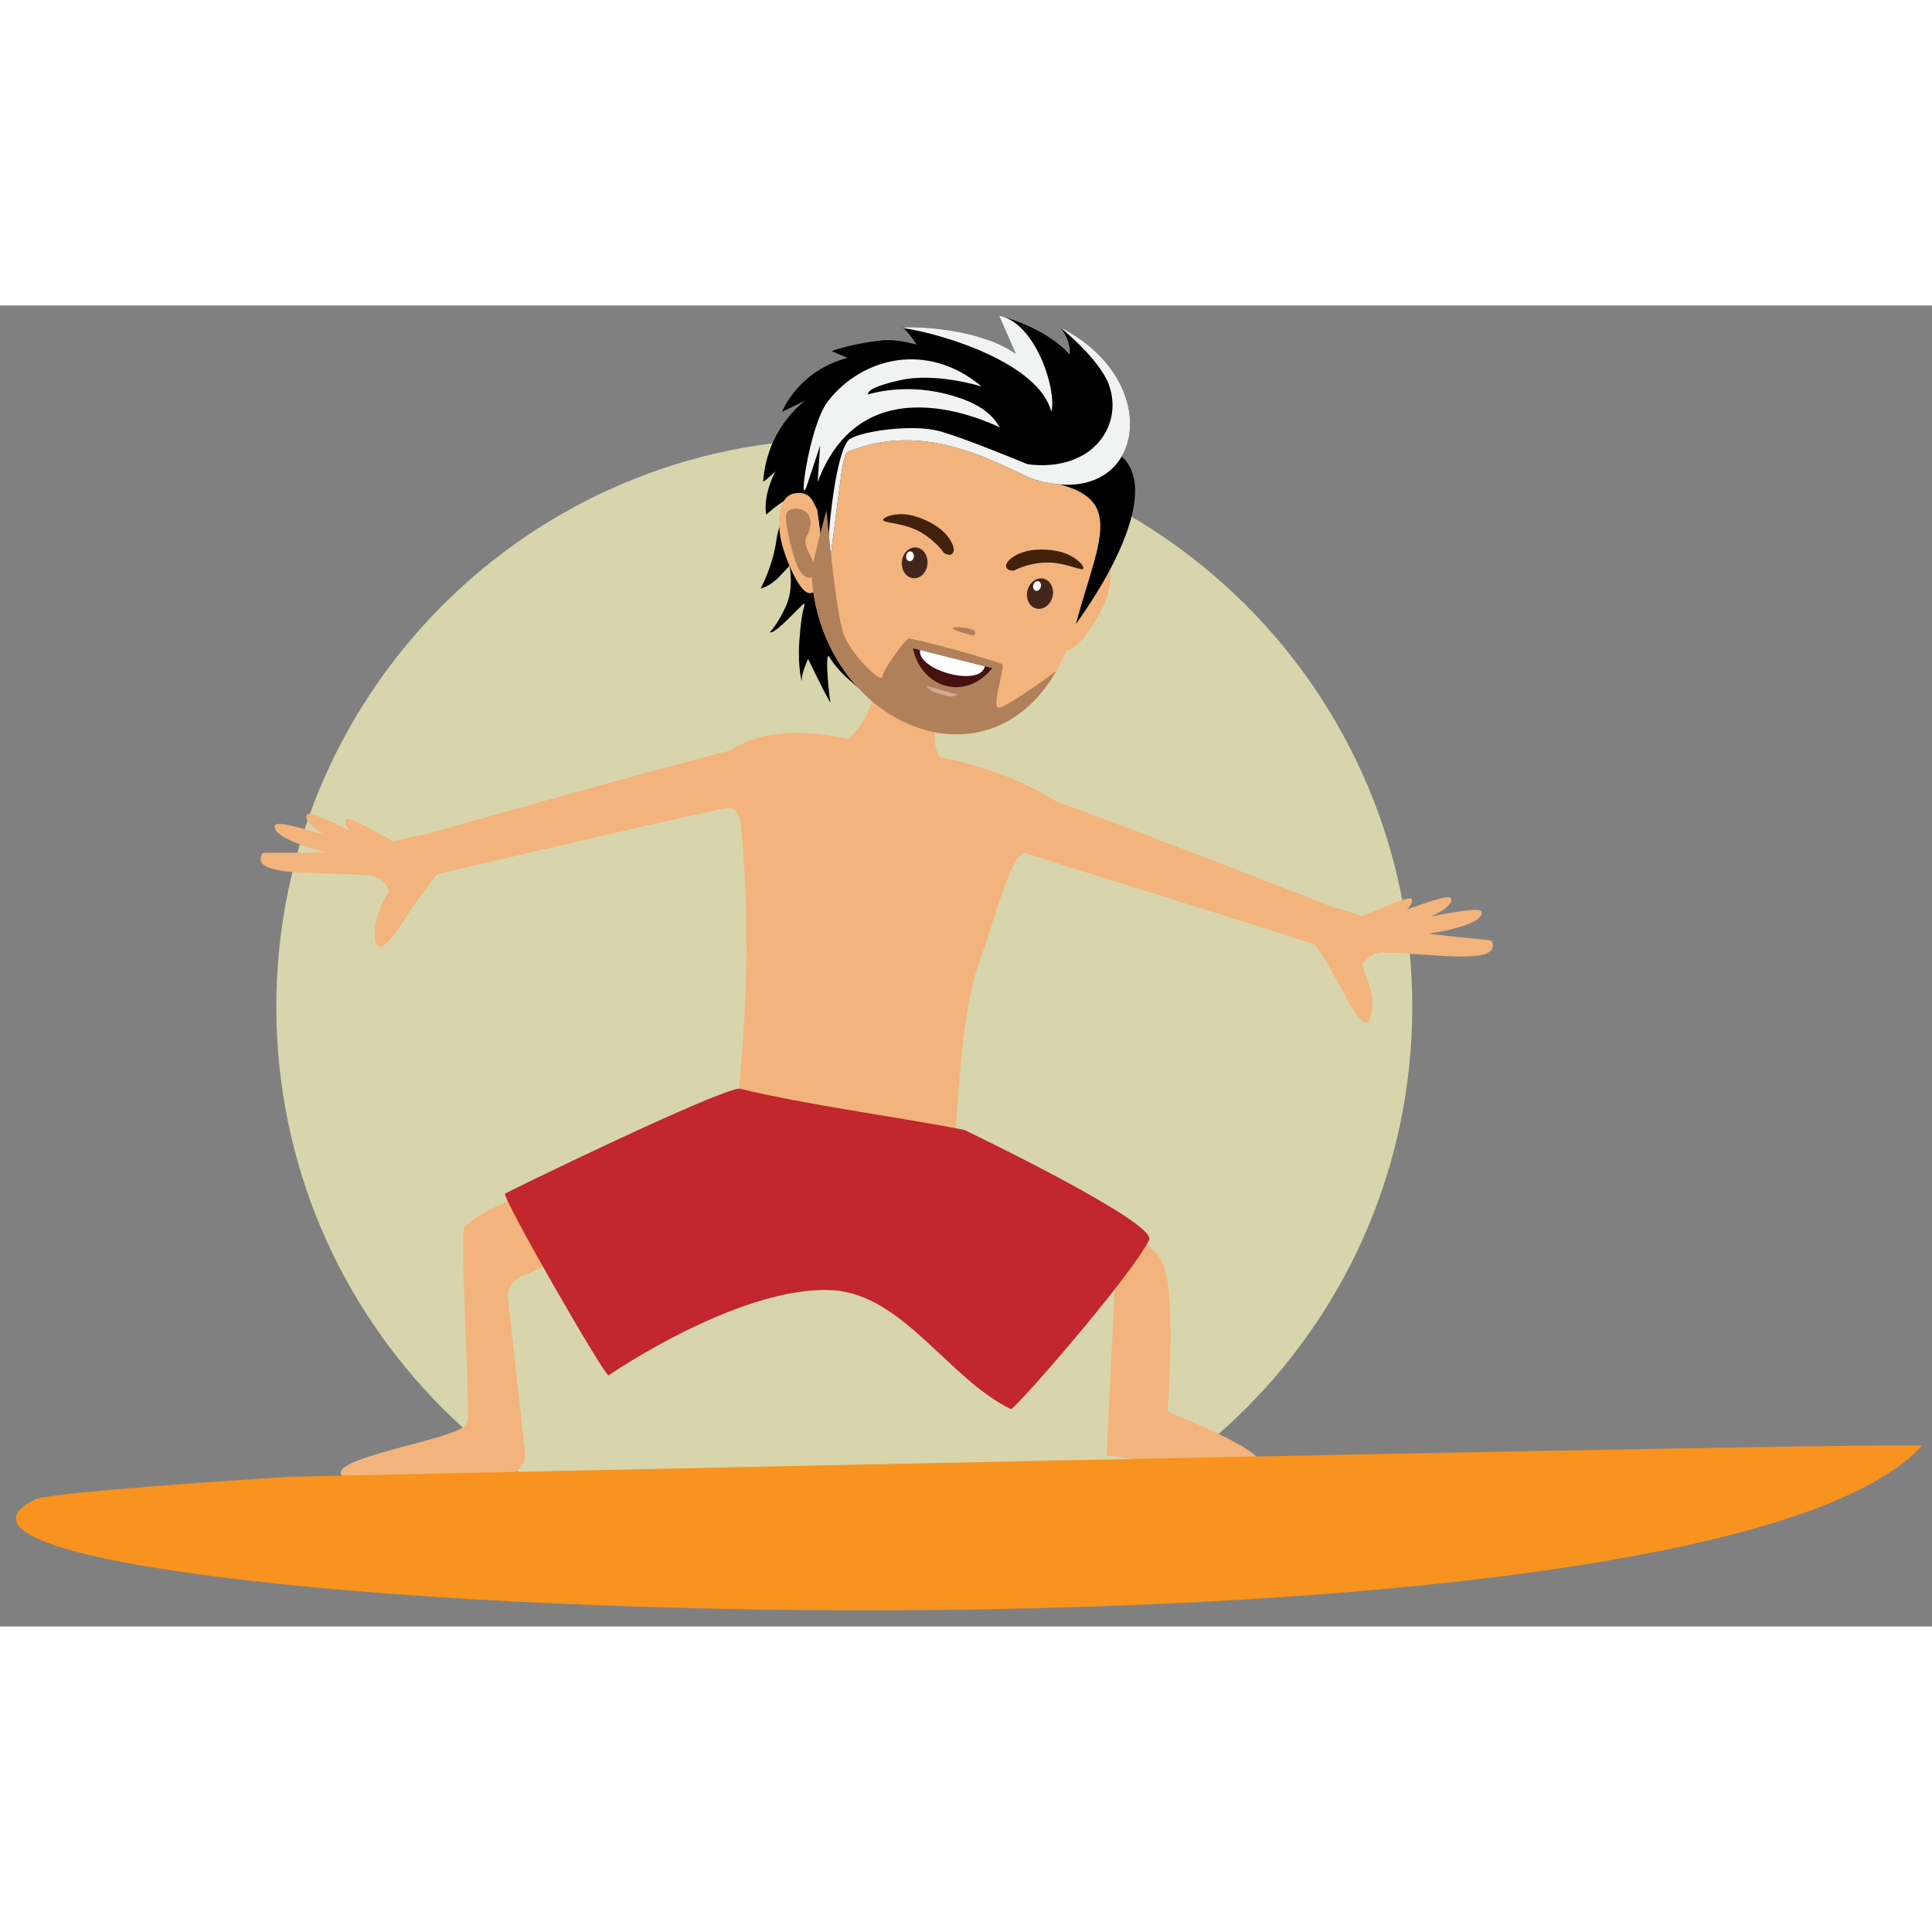 <?xml version="1.0" encoding="UTF-8" standalone="no"?>
<svg
   xmlns:dc="http://purl.org/dc/elements/1.1/"
   xmlns:cc="http://creativecommons.org/ns#"
   xmlns:rdf="http://www.w3.org/1999/02/22-rdf-syntax-ns#"
   xmlns:svg="http://www.w3.org/2000/svg"
   xmlns="http://www.w3.org/2000/svg"
   id="svg3983"
   version="1.1"
   viewBox="0 0 141.988 97.088"
   height="65px"
   width="65px">
  <rect x="0" y="0" width="141.988" height="97.088" fill="#808080" stroke="none"/>
  <defs
     id="defs3977">
    <clipPath
       id="clipPath510"
       clipPathUnits="userSpaceOnUse">
      <path
         id="path508"
         d="m 495.869,870.331 h 168.254 v -66.62 H 495.869 Z" />
    </clipPath>
    <clipPath
       id="clipPath526"
       clipPathUnits="userSpaceOnUse">
      <path
         id="path524"
         d="M 544.277,882.402 H 716.912 V 831.466 H 544.277 Z" />
    </clipPath>
    <clipPath
       id="clipPath658"
       clipPathUnits="userSpaceOnUse">
      <path
         id="path656"
         d="M 647.439,1074.98 H 666.3 v -13.82 h -18.861 z" />
    </clipPath>
    <clipPath
       id="clipPath674"
       clipPathUnits="userSpaceOnUse">
      <path
         id="path672"
         d="m 652.498,1074.98 h 20.413 v -15.73 h -20.413 z" />
    </clipPath>
    <clipPath
       id="clipPath782"
       clipPathUnits="userSpaceOnUse">
      <path
         id="path780"
         d="m 1019.13,1093.31 h 63.02 v -53.25 h -63.02 z" />
    </clipPath>
    <clipPath
       id="clipPath806"
       clipPathUnits="userSpaceOnUse">
      <path
         id="path804"
         d="m 1034.81,1095.74 h 31.14 v -20.01 h -31.14 z" />
    </clipPath>
    <clipPath
       id="clipPath822"
       clipPathUnits="userSpaceOnUse">
      <path
         id="path820"
         d="m 1014.19,1086.65 h 40.93 v -27.31 h -40.93 z" />
    </clipPath>
    <clipPath
       id="clipPath782-3"
       clipPathUnits="userSpaceOnUse">
      <path
         id="path780-6"
         d="m 1019.13,1093.31 h 63.02 v -53.25 h -63.02 z" />
    </clipPath>
    <clipPath
       id="clipPath806-7"
       clipPathUnits="userSpaceOnUse">
      <path
         id="path804-5"
         d="m 1034.81,1095.74 h 31.14 v -20.01 h -31.14 z" />
    </clipPath>
    <clipPath
       id="clipPath822-3"
       clipPathUnits="userSpaceOnUse">
      <path
         id="path820-5"
         d="m 1014.19,1086.65 h 40.93 v -27.31 h -40.93 z" />
    </clipPath>
  </defs>
  <g
     transform="translate(-55.727,1.06)"
     id="layer1">
    <g
       id="g5894"
       transform="matrix(0.353,0,0,-0.353,-208.516,400.6)">
      <g
         id="g704"
         transform="translate(1042.592,991.837)">
        <path
           d="m 0,0 c 0,-65.308 -52.942,-118.25 -118.25,-118.25 -65.309,0 -118.25,52.942 -118.25,118.25 0,65.307 52.941,118.25 118.25,118.25 C -52.942,118.25 0,65.307 0,0"
           style="fill:#d8d5ad;fill-opacity:1;fill-rule:nonzero;stroke:none"
           id="path706" />
      </g>
      <g
         id="g708"
         transform="translate(876.55,943.811)">
        <path
           d="m 0,0 c -5.345,-1.936 -14.891,-6.111 -19.674,-8.232 -1.731,-0.767 -2.759,-2.567 -2.548,-4.448 l 3.551,-32.008 c 0.274,-2.464 -1.558,-4.655 -4.031,-4.815 -9.871,-0.629 -32.542,-1.87 -34.066,-0.08 -2.716,3.194 16.613,6.39 23.731,9.301 1.623,0.663 2.46,1.277 2.474,3.026 0.059,8.583 -1.65,38.502 -0.728,39.464 4.807,5.013 20.077,9.338 27.667,11.24 2.383,0.597 4.778,-0.895 5.299,-3.298 L 2.78,5.006 C 3.24,2.877 2.048,0.745 0,0"
           style="fill:#f2b47c;fill-opacity:1;fill-rule:evenodd;stroke:none"
           id="path710" />
      </g>
      <g
         id="g712"
         transform="translate(967.117,942.431)">
        <path
           d="m 0,0 c 2.078,0 13.509,-9.592 13.509,-9.592 l -1.682,-34.379 c 0,0 30.298,-4.498 32.043,-2.669 2.86,2.997 -16.815,10.667 -19.342,11.786 0,0 1.912,24.447 -0.983,30.863 C 20.818,2.045 7.102,7.045 7.102,7.045 Z"
           style="fill:#f2b47c;fill-opacity:1;fill-rule:evenodd;stroke:none"
           id="path714" />
      </g>
      <g
         id="g716"
         transform="translate(1059.157,1005.503)">
        <path
           d="m 0,0 c -0.151,0.367 -2.661,0.261 -13.166,1.553 5.508,0.85 11.52,2.469 11.044,4.576 -0.222,0.966 -5.643,-0.068 -10.564,-0.988 2.695,1.232 4.571,2.522 4.193,3.758 -0.268,0.866 -4.719,-0.706 -9.214,-2.316 0.833,0.76 1.265,1.505 1.002,2.146 -0.364,0.885 -6.232,-1.928 -10.333,-3.58 -1.88,0.718 -3.846,1.411 -5.86,1.88 -0.151,0.036 -40.41,15.853 -57.235,21.851 -1.306,0.464 -9.228,6.369 -24.817,9.482 -2.925,4.483 1.17,13.742 2.025,16.095 0,0 -14.482,2.881 -15.4,4.134 0,0 1.699,-9.751 -5.641,-16.498 -17.85,3.767 -23.478,-2.122 -24.827,-2.465 -17.321,-4.37 -63.671,-17.52 -63.824,-17.541 -2.05,-0.279 -4.07,-0.781 -6.013,-1.316 -3.926,2.034 -9.499,5.392 -9.942,4.544 -0.327,-0.612 0.033,-1.394 0.793,-2.23 -4.324,2.029 -8.608,4.018 -8.953,3.18 -0.495,-1.193 1.246,-2.656 3.815,-4.139 -4.81,1.385 -10.108,2.927 -10.42,1.989 -0.677,-2.053 5.154,-4.237 10.556,-5.606 -10.581,-0.287 -13.069,0.055 -13.255,-0.297 -2.665,-5.072 12.55,-3.664 22.377,-4.514 2.805,-0.241 4.19,-2.951 3.949,-3.403 -0.85,-1.566 -2.588,-4.653 -2.769,-7.084 -0.755,-10.063 5.197,-0.062 7.301,3.101 3.222,4.844 5.682,7.671 5.682,7.671 19.64,4.471 39.783,9.359 59.88,13.707 1.942,0.42 3.045,-1.279 3.243,-3.254 4.964,-50.096 -7.844,-85.436 1.115,-87.066 12.023,-2.192 12.051,-8.403 22.251,-9.332 10.653,-0.971 7.699,0.633 16.348,9.015 7.186,6.968 3.185,42.57 10.769,60.86 1.119,2.699 5.999,21.323 8.78,20.425 17.774,-5.747 42.98,-13.346 60.336,-19.079 0,0 2.178,-3.045 4.928,-8.175 1.793,-3.348 6.768,-13.872 6.972,-3.778 0.051,2.434 -1.387,5.672 -2.083,7.314 -0.198,0.471 1.436,3.036 4.253,3.011 C -12.838,-2.458 2.173,-5.305 0,0"
           style="fill:#f2b47c;fill-opacity:1;fill-rule:evenodd;stroke:none"
           id="path718" />
      </g>
      <g
         id="g720"
         transform="translate(808.881,893.992)">
        <path
           d="M 0,0 C 0,0 340.705,7.452 339.801,6.453 292.246,-46.088 -100.325,-28.49 -53.074,-4.745 -49.706,-3.053 0,0 0,0"
           style="fill:#f7931e;fill-opacity:1;fill-rule:evenodd;stroke:none"
           id="path722" />
      </g>
      <g
         id="g724"
         transform="translate(902.455,974.809)">
        <path
           d="m 0,0 c -5.189,-0.538 -48.58,-21.648 -48.754,-21.887 -0.597,-0.818 20.176,-37.099 21.544,-37.832 12.263,8.207 32.672,18.719 46.84,17.721 14.618,-1.032 24.016,-18.525 37.018,-24.766 3.098,2.597 25.029,27.916 28.708,35.256 1.806,3.587 -38.474,22.901 -38.474,22.901 C 32.695,-5.836 14.402,-3.472 0,0"
           style="fill:#c1272d;fill-opacity:1;fill-rule:evenodd;stroke:none"
           id="path726" />
      </g>
      <g
         id="g728"
         transform="translate(930.012,1073.18)">
        <path
           d="m 0,0 c -0.125,0.426 -1.812,20.75 -3.399,22.192 -1.584,1.443 -7.872,9.219 -7.872,9.219 0,0 -1.314,-2.365 -2.702,-5.213 l -0.494,1.77 c 0,0 -4.592,-6.653 -5.337,-12.139 -0.747,-5.485 -3.268,-10.062 -3.268,-10.062 0,0 1.843,0.296 3.921,2.494 l 2.077,2.198 c 0,0 0.972,-4.612 -0.743,-8.394 -1.712,-3.78 -3.303,-5.35 -3.303,-5.35 0,0 0.014,-1.013 3.858,2.78 1.559,1.537 2.578,2.551 3.21,3.179 0.033,-0.146 0.069,-0.294 0.102,-0.44 -0.433,-1.284 -0.831,-3.669 -1.098,-7.651 -0.374,-5.585 0.693,-9.038 0.538,-7.844 -0.155,1.193 1.303,4.344 1.303,4.344 0,0 5.096,-10.526 4.64,-8.861 -0.271,0.993 -1.113,9.478 -0.381,9.5 0.657,-1.113 2.074,-2.988 3.718,-4.478 2.09,-1.894 5.706,-5.063 4.728,-3.66 -0.975,1.401 -0.446,2.556 -0.446,2.556 0,0 6.315,-4.624 5.681,-3.829 C 4.098,-16.896 0.122,-0.426 0,0"
           style="fill:#000000;fill-opacity:1;fill-rule:evenodd;stroke:none"
           id="path730" />
      </g>
      <g
         id="g732"
         transform="translate(972.315,1083.475)">
        <path
           d="M 0,0 C 0.824,0.738 1.709,3.768 5.234,2.387 8.765,1.009 7.574,-5.277 5.437,-9.291 2.66,-14.507 -3.308,-22.593 -3.28,-12.821 -3.267,-9.111 0,0 0,0"
           style="fill:#f2b47c;fill-opacity:1;fill-rule:evenodd;stroke:none"
           id="path734" />
      </g>
      <g
         id="g736"
         transform="translate(972.941,1072.961)">
        <path
           d="m 0,0 c -10.726,-41.095 -54.459,-25.245 -55.494,10.205 -0.351,12.041 -3.102,27.015 9.309,32.423 C -33.771,48.035 -2.526,38.793 3.21,32.167 8.923,25.568 4.079,15.635 0,0"
           style="fill:#f2b47c;fill-opacity:1;fill-rule:evenodd;stroke:none"
           id="path738" />
      </g>
      <g
         id="g740"
         transform="translate(967.185,1110.604)">
        <path
           d="m 0,0 c 0.256,-0.92 -2.981,-9.062 -2.981,-9.062 19.607,-2.655 13.419,-11.34 8.343,-30.021 11.549,16.036 19.482,35.728 2.742,37.51 C 2.282,-0.954 0,0 0,0"
           style="fill:#000000;fill-opacity:1;fill-rule:evenodd;stroke:none"
           id="path742" />
      </g>
      <g
         id="g744"
         transform="translate(945.038,1086.377)">
        <path
           d="m 0,0 c -0.35,0.606 -2.662,3.377 -5.934,4.842 -3.269,1.467 -6.965,1.352 -6.665,2.063 0.296,0.712 3.203,1.627 6.366,0.753 C -3.072,6.786 -0.043,4.978 1.39,2.597 2.819,0.219 1.757,-0.56 1.002,-0.431 0.253,-0.3 0,0 0,0"
           style="fill:#42210b;fill-opacity:1;fill-rule:evenodd;stroke:none"
           id="path746" />
      </g>
      <g
         id="g748"
         transform="translate(951.241,1069.124)">
        <path
           d="M 0,0 C 0.189,0.239 0.813,0.681 -0.206,1.198 -1.223,1.715 -4.8,2.018 -4.271,1.423 -3.743,0.831 0,0 0,0"
           style="fill:#af805a;fill-opacity:1;fill-rule:evenodd;stroke:none"
           id="path750" />
      </g>
      <g
         id="g752"
         transform="translate(939.381,1087.455)">
        <path
           d="m 0,0 c -1.466,0.196 -2.827,-1.073 -3.042,-2.833 -0.214,-1.762 0.802,-3.349 2.269,-3.545 1.466,-0.194 2.824,1.075 3.039,2.836 C 2.479,-1.781 1.464,-0.194 0,0"
           style="fill:#43261b;fill-opacity:1;fill-rule:evenodd;stroke:none"
           id="path754" />
      </g>
      <g
         id="g756"
         transform="translate(938.224,1086.628)">
        <path
           d="m 0,0 c -0.432,0.107 -0.872,-0.258 -0.987,-0.816 -0.112,-0.558 0.149,-1.098 0.583,-1.205 0.431,-0.107 0.872,0.257 0.985,0.815 C 0.692,-0.647 0.431,-0.107 0,0"
           style="fill:#ffffff;fill-opacity:1;fill-rule:evenodd;stroke:none"
           id="path758" />
      </g>
      <g
         id="g760"
         transform="translate(959.771,1082.692)">
        <path
           d="M 0,0 C 0.585,0.38 3.905,1.802 7.485,1.626 11.063,1.451 14.302,-0.328 14.361,0.442 14.416,1.212 12.243,3.344 9.027,4 5.815,4.654 2.295,4.417 -0.062,2.945 -2.414,1.474 -1.819,0.296 -1.091,0.069 -0.361,-0.155 0,0 0,0"
           style="fill:#42210b;fill-opacity:1;fill-rule:evenodd;stroke:none"
           id="path762" />
      </g>
      <g
         id="g764"
         transform="translate(966.215,1080.838)">
        <path
           d="m 0,0 c -1.365,0.603 -2.976,-0.242 -3.6,-1.886 -0.626,-1.647 -0.027,-3.469 1.338,-4.073 1.364,-0.606 2.977,0.239 3.601,1.886 C 1.964,-2.428 1.364,-0.604 0,0"
           style="fill:#43261b;fill-opacity:1;fill-rule:evenodd;stroke:none"
           id="path766" />
      </g>
      <g
         id="g768"
         transform="translate(964.904,1080.362)">
        <path
           d="m 0,0 c -0.392,0.228 -0.904,-0.002 -1.144,-0.51 -0.239,-0.508 -0.117,-1.105 0.272,-1.33 0.392,-0.228 0.904,0 1.143,0.51 C 0.513,-0.822 0.391,-0.226 0,0"
           style="fill:#ffffff;fill-opacity:1;fill-rule:evenodd;stroke:none"
           id="path770" />
      </g>
      <g
         id="g772"
         transform="translate(969.295,1133.297)">
        <path
           d="m 0,0 c 0,0 2.377,-2.805 1.956,-5.688 -5.111,5.86 -14.689,8.12 -14.689,8.12 l 3.475,-7.953 c -8.296,5.968 -24.499,5.773 -23.529,5.388 0.687,-0.272 2.099,-2.258 2.911,-3.472 -2.464,0.681 -5.13,1.133 -7.446,0.867 -6.445,-0.737 -10.26,-2.211 -10.26,-2.211 0,0 2.652,-1.153 3.334,-1.417 0.035,-0.006 0.08,-0.007 0.102,-0.018 0.107,-0.059 0.061,0.06 -0.102,0.018 -10.442,-2.709 -13.656,-11.228 -13.656,-11.228 l 4.724,2.302 c -1.556,-1.266 -3.937,-3.532 -5.836,-7.026 -2.189,-4.026 -2.697,-7.761 -2.827,-9.854 0.543,0.4 1.108,0.847 1.676,1.362 0.511,0.464 0.894,0.84 0.894,0.84 0,0 -2.67,-4.786 -1.932,-9.037 0,0 3.868,3.508 5.35,3.505 0.627,-1.235 1.785,-3.08 1.785,-3.08 0,0 1.958,4.16 3.437,0.642 0.229,-0.545 2.368,-18.613 2.115,-15.999 -0.055,0.555 1.891,15.259 2.614,20.932 0.72,5.673 1.173,6.842 1.587,7.019 17.524,7.444 33.799,-4.18 39.225,-5.766 C 17.459,-38.328 22.473,-11.389 0,0"
           style="fill:#000000;fill-opacity:1;fill-rule:evenodd;stroke:none"
           id="path774" />
      </g>
      <g
         id="g776"
         transform="translate(-98.302,39.987)">
        <g
           id="g778" />
        <g
           id="g790">
          <g
             clip-path="url(#clipPath782-3)"
             id="g788">
            <g
               transform="translate(1019.132,1040.062)"
               id="g786">
              <path
                 d="m 0,0 c 0.315,3.055 1.92,15.204 2.561,20.24 0.72,5.674 1.172,6.843 1.586,7.019 17.525,7.444 33.8,-4.18 39.226,-5.766 22.551,-6.575 27.565,20.366 5.092,31.755 0,0 8.069,-6.493 10.095,-11.848 2.025,-5.354 0.189,-11.417 -5.153,-14.638 -5.344,-3.222 -11.804,-1.988 -11.804,-1.988 0,0 -12.771,5.331 -18.24,6.852 C 17.896,33.146 7.359,31.693 4.68,30.018 2.002,28.343 0.302,12.362 0.25,9.004 0.212,6.428 0.065,1.943 0,0"
                 style="fill:#f1f2f2;fill-opacity:1;fill-rule:evenodd;stroke:none"
                 id="path784" />
            </g>
          </g>
        </g>
      </g>
      <g
         id="g792"
         transform="translate(918.662,1095.357)">
        <path
           d="M 0,0 C -0.673,0.888 -0.978,4.033 -4.697,3.369 -8.418,2.706 -8.418,-3.699 -7.063,-8.057 -5.306,-13.722 -0.95,-22.826 0.835,-13.228 1.514,-9.581 0,0 0,0"
           style="fill:#f2b47c;fill-opacity:1;fill-rule:evenodd;stroke:none"
           id="path794" />
      </g>
      <g
         id="g796"
         transform="translate(912.286,1094.515)">
        <path
           d="m 0,0 c -0.524,-1.51 1.478,-9.83 2.687,-11.748 1.212,-1.919 2.72,-2.23 3.225,-0.428 0.506,1.804 -2.127,4.779 -1.944,6.312 0.179,1.532 0.475,1.2 0.817,2.377 C 6.237,1.512 0.646,1.86 0,0"
           style="fill:#af805a;fill-opacity:1;fill-rule:evenodd;stroke:none"
           id="path798" />
      </g>
      <g
         id="g800"
         transform="translate(-98.302,39.987)">
        <g
           id="g802" />
        <g
           id="g814">
          <g
             clip-path="url(#clipPath806-7)"
             id="g812">
            <g
               transform="translate(1058.339,1087.789)"
               id="g810">
              <path
                 d="m 0,0 -3.476,7.953 c 0,0 0.388,-0.092 1.053,-0.286 C 4.601,5.184 8.544,-7.838 7.417,-12.063 4.829,-2.11 -14.532,4.041 -23.529,5.388 l 0.412,0.125 C -20.509,5.723 -7.24,5.209 0,0"
                 style="fill:#f1f2f2;fill-opacity:1;fill-rule:evenodd;stroke:none"
                 id="path808" />
            </g>
          </g>
        </g>
      </g>
      <g
         id="g816"
         transform="translate(-98.302,39.987)">
        <g
           id="g818" />
        <g
           id="g830">
          <g
             clip-path="url(#clipPath822-3)"
             id="g828">
            <g
               transform="translate(1017.093,1061.093)"
               id="g826">
              <path
                 d="m 0,0 c 10.062,26.795 38.954,10.632 38.003,11.398 -0.839,0.676 -1.725,4.539 -11.289,6.955 -9.565,2.417 -16.829,-0.363 -16.368,-0.128 0.457,0.234 -0.711,1.286 6.833,2.985 7.545,1.7 16.979,-1.327 16.979,-1.327 C 22.959,29.33 9.279,26.062 2.111,16.777 -1.794,11.717 -4.178,-6.552 -2.19,-0.568 l 2.718,8.196 z"
                 style="fill:#f1f2f2;fill-opacity:1;fill-rule:evenodd;stroke:none"
                 id="path824" />
            </g>
          </g>
        </g>
      </g>
      <g
         id="g832"
         transform="translate(957.254,1063.126)">
        <path
           d="m 0,0 c -0.565,0.585 -18.796,5.576 -19.508,5.367 -0.711,-0.21 -5.347,-6.376 -5.456,-7.909 -0.108,-1.53 -6.168,4.136 -7.96,8.484 -1.79,4.349 -3.684,26.141 -3.684,26.141 0,0 -1.627,-5.565 -3.163,-12.774 1.435,-31.183 36.007,-46.758 50.992,-20.717 C 7.686,-3.975 0.163,-9.311 -0.863,-9.029 -2.214,-8.662 0.564,-0.586 0,0"
           style="fill:#af805a;fill-opacity:1;fill-rule:evenodd;stroke:none"
           id="path834" />
      </g>
      <g
         id="g836"
         transform="translate(938.631,1066.477)">
        <path
           d="M 0,0 C 1.799,-8.454 11.086,-11.031 16.505,-4.13 Z"
           style="fill:#46110f;fill-opacity:1;fill-rule:evenodd;stroke:none"
           id="path838" />
      </g>
      <g
         id="g840"
         transform="translate(940.107,1066.108)">
        <path
           d="M 0,0 C -0.601,-4.265 12.596,-7.792 13.499,-3.378 Z"
           style="fill:#ffffff;fill-opacity:1;fill-rule:evenodd;stroke:none"
           id="path842" />
      </g>
      <g
         id="g844"
         transform="translate(941.347,1058.696)">
        <path
           d="M 0,0 C 0,0 5.916,-1.706 6.418,-1.804 6.921,-1.904 5.565,-2.481 4.495,-2.161 2.358,-1.526 1.133,-1.485 0,0"
           style="fill:#d2a895;fill-opacity:1;fill-rule:evenodd;stroke:none"
           id="path846" />
      </g>
    </g>
  </g>
</svg>
